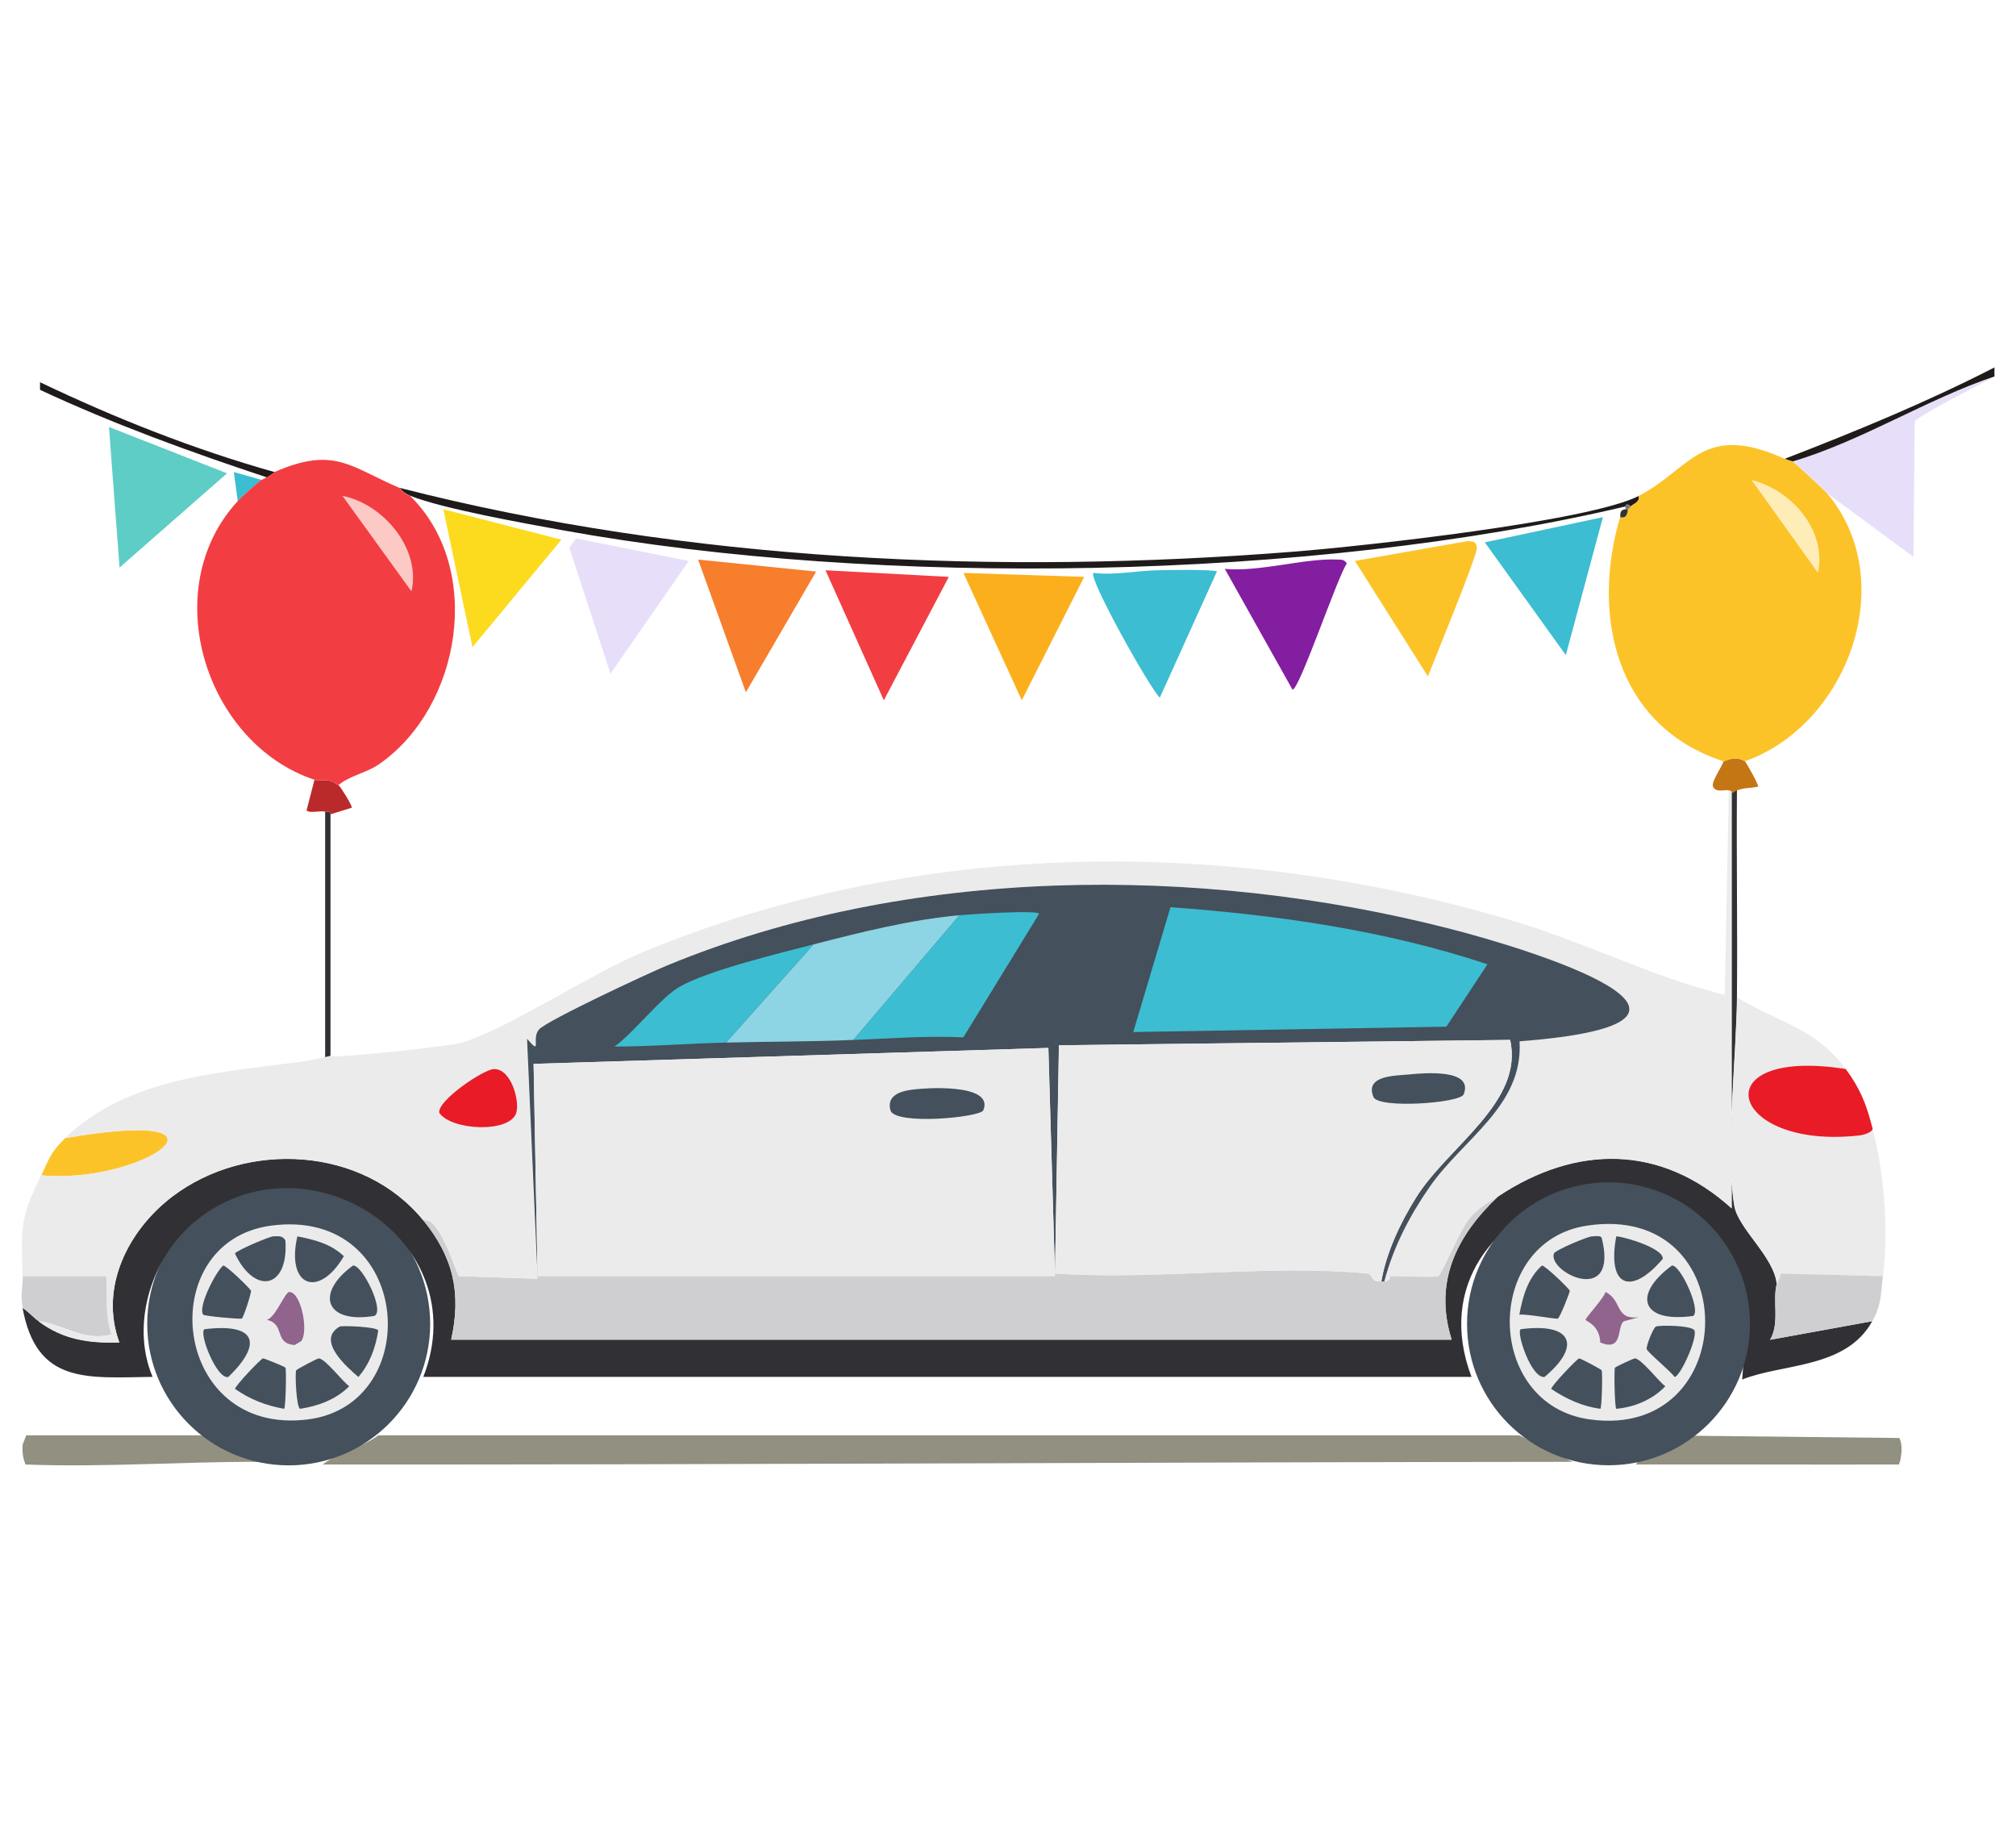 <svg width="110" height="100" viewBox="0 0 64 36" fill="none" xmlns="http://www.w3.org/2000/svg">
<path d="M48.234 34.474L49.92 35.315C36.699 35.325 23.465 35.41 10.242 35.4C10.764 34.993 11.46 34.881 12.009 34.474H48.234Z" fill="#919081"/>
<path d="M60.296 34.558C60.412 34.769 60.37 35.183 60.284 35.4C57.504 35.407 54.722 35.393 51.941 35.4L52.462 34.474L60.296 34.558Z" fill="#919081"/>
<path d="M7.692 34.474C7.847 34.864 8.037 35.088 8.216 35.315C5.747 35.308 3.276 35.495 0.807 35.4C0.741 35.203 0.702 35.088 0.719 34.769L0.832 34.474H7.692Z" fill="#919081"/>
<path d="M52.026 4.651C52.077 4.851 51.839 4.905 51.775 4.986C51.595 4.847 51.615 4.986 51.605 4.986C41.604 7.341 27.97 7.575 17.867 5.743C16.68 5.529 14.047 5.058 13.023 4.647C12.772 4.545 12.704 4.403 12.687 4.396C21.847 6.74 31.688 7.168 41.119 6.418C43.202 6.252 50.431 5.468 52.029 4.651H52.026Z" fill="#1F1B1A"/>
<path d="M63.312 0.861C62.949 1.075 60.836 2.127 60.785 2.293L60.744 6.588L58.006 4.566C57.922 4.467 56.975 3.592 56.911 3.555C59.089 2.917 61.212 1.56 63.312 0.858V0.861Z" fill="#E7DFF9"/>
<path d="M3.459 2.463L7.208 3.935L3.795 6.927L3.459 2.463Z" fill="#5ECDC6"/>
<path d="M8.474 4.064C8.608 3.984 8.703 3.911 8.722 3.897C6.158 3.175 3.676 2.192 1.271 1.043V1.285C3.599 2.371 6.031 3.256 8.474 4.064Z" fill="#1F1B1A"/>
<path d="M63.312 0.861C61.209 1.563 59.085 2.917 56.911 3.558C56.901 3.551 56.778 3.528 56.66 3.473C58.917 2.601 61.164 1.678 63.316 0.573V0.861H63.312Z" fill="#1F1B1A"/>
<path d="M8.305 4.145C8.152 4.243 7.681 4.674 7.548 4.82L7.423 3.894L8.308 4.145H8.305Z" fill="#3CBDD1"/>
<path d="M55.395 13.077C55.432 13.101 55.842 13.841 55.815 13.878C55.564 13.943 55.405 13.898 55.14 14.004C55.072 14.031 55.038 14.078 54.971 14.088C54.984 13.993 54.913 14.017 54.886 14.004C54.794 13.956 54.472 14.095 54.38 13.878C54.319 13.729 54.665 13.25 54.716 13.077C54.747 13.088 55.069 12.867 55.391 13.077H55.395Z" fill="#C57614"/>
<path d="M56.656 3.473C56.778 3.528 56.897 3.551 56.907 3.558C56.971 3.595 57.918 4.471 58.002 4.569C60.35 7.354 58.65 11.927 55.39 13.077C55.071 12.867 54.749 13.088 54.715 13.077C51.302 11.968 50.505 8.467 51.431 5.326C51.682 5.387 51.655 5.105 51.682 5.075C51.689 5.068 51.723 5.044 51.767 4.99C51.835 4.908 52.072 4.854 52.018 4.654C53.67 3.806 54.037 2.286 56.652 3.473H56.656Z" fill="#FCC329"/>
<path d="M55.605 4.145C56.88 4.471 57.997 5.74 57.712 7.093L55.605 4.145Z" fill="#FEEDB7"/>
<path d="M51.686 5.075C51.659 5.109 51.686 5.39 51.435 5.326C51.448 5.275 51.394 5.095 51.604 5.075H51.689H51.686Z" fill="#32342F"/>
<path d="M51.771 4.99C51.727 5.044 51.693 5.067 51.687 5.074H51.602V4.99C51.602 4.99 51.592 4.851 51.771 4.99Z" fill="#7D7381"/>
<path d="M50.886 5.326L49.709 9.705L47.137 6.126L50.886 5.326Z" fill="#3CBDD1"/>
<path d="M36.735 7.012C36.99 7.005 38.571 6.978 38.632 7.052L36.82 11.056C36.491 10.747 34.52 7.212 34.714 7.097C35.385 7.178 36.074 7.025 36.735 7.012Z" fill="#3CBDD1"/>
<path d="M26.206 7.012L30.121 7.222L28.058 11.14L26.206 7.012Z" fill="#F23E42"/>
<path d="M30.585 7.097L34.419 7.222L32.438 11.14L30.585 7.097Z" fill="#FCAF1D"/>
<path d="M22.162 6.673L25.91 7.053L23.678 10.886L22.162 6.673Z" fill="#F77E2D"/>
<path d="M46.591 6.086C46.764 6.099 46.859 6.086 46.886 6.296C46.913 6.506 45.526 9.885 45.329 10.38L43.012 6.716L46.591 6.086Z" fill="#FCC329"/>
<path d="M18.285 6.001L21.867 6.717L19.38 10.296L18.074 6.296L18.285 6.001Z" fill="#E7DFF9"/>
<path d="M42.462 6.672C42.605 6.679 42.663 6.662 42.758 6.798C42.479 7.161 41.244 10.832 41.031 10.801L38.883 6.968C39.986 7.073 41.434 6.621 42.462 6.672Z" fill="#831EA1"/>
<path d="M14.074 5.075L17.823 6.041L15 9.454L14.074 5.075Z" fill="#FCDB1E"/>
<path d="M10.492 14.76V22.427L10.322 22.496V14.675C10.383 14.692 10.495 14.631 10.492 14.76Z" fill="#313034"/>
<path d="M10.747 13.834C10.811 13.881 11.191 14.489 11.167 14.55L10.492 14.76C10.496 14.631 10.384 14.696 10.323 14.675C10.184 14.634 9.821 14.74 9.732 14.634L9.983 13.664C10.238 13.749 10.353 13.556 10.74 13.834H10.747Z" fill="#BB2A2B"/>
<path d="M12.684 4.399C12.704 4.406 12.768 4.552 13.019 4.651C15.364 6.951 14.651 11.334 12.049 13.159C11.635 13.45 11.109 13.525 10.743 13.834C10.356 13.556 10.238 13.749 9.986 13.664C6.519 12.511 4.969 7.619 7.544 4.82C7.68 4.674 8.148 4.247 8.3 4.145C8.317 4.135 8.395 4.101 8.47 4.06C8.623 3.975 8.708 3.897 8.721 3.891C10.614 3.063 11.126 3.735 12.68 4.396L12.684 4.399Z" fill="#F23E42"/>
<path d="M10.872 4.651C12.164 4.905 13.372 6.326 13.063 7.683L10.872 4.651Z" fill="#FDC9C5"/>
<circle cx="9.165" cy="30.936" r="4.491" fill="#44505B"/>
<path d="M8.599 27.818C13.097 27.21 13.531 33.49 9.78 33.968C5.43 34.524 4.83 28.326 8.599 27.818Z" fill="#EBEBEB"/>
<path d="M10.115 32.031C10.319 32.031 10.882 32.774 11.086 32.916C10.662 33.341 10.105 33.541 9.528 33.632C9.41 33.602 9.359 32.513 9.403 32.411C9.42 32.374 10.078 32.031 10.119 32.031H10.115Z" fill="#44505B"/>
<path d="M11.207 29.083C11.496 29.052 12.232 30.535 11.882 30.684C10.312 30.939 10.006 29.955 11.207 29.083Z" fill="#44505B"/>
<path d="M7.082 29.083C7.17 29.063 7.954 29.826 7.967 29.884C7.981 29.958 7.73 30.749 7.672 30.769C7.615 30.789 6.485 30.691 6.451 30.643C6.275 30.399 6.841 29.297 7.082 29.086V29.083Z" fill="#44505B"/>
<path d="M8.345 32.031C8.383 32.028 9.041 32.292 9.061 32.326C9.095 32.38 9.071 33.595 9.02 33.632C8.447 33.53 7.942 33.337 7.463 33.001C7.443 32.923 8.284 32.041 8.349 32.031H8.345Z" fill="#44505B"/>
<path d="M10.787 31.02C10.841 30.989 11.95 31.02 12.008 31.146C11.923 31.692 11.74 32.201 11.377 32.621C11.004 32.299 10.027 31.451 10.787 31.02Z" fill="#44505B"/>
<path d="M6.492 31.105C8.127 30.905 8.357 31.549 7.248 32.621C6.888 32.713 6.298 31.227 6.492 31.105Z" fill="#44505B"/>
<path d="M8.68 28.157C8.846 28.157 8.952 28.123 9.06 28.282C9.169 29.819 8.09 30.036 7.459 28.703C7.486 28.615 8.555 28.157 8.68 28.157Z" fill="#44505B"/>
<path d="M9.44 28.157C9.969 28.259 10.515 28.398 10.916 28.788C10.122 30.141 9.074 29.758 9.44 28.157Z" fill="#44505B"/>
<path d="M9.187 29.924C9.55 29.921 9.804 31.145 9.566 31.481L9.356 31.607C8.678 31.556 9.075 30.952 8.471 30.806C8.752 30.732 9.044 29.924 9.187 29.921V29.924Z" fill="#90648C"/>
<path d="M55.141 20.575C55.124 22.393 54.771 25.514 55.056 27.187C55.178 27.916 56.321 28.802 56.403 29.673C56.264 30.196 56.505 30.915 56.192 31.441L59.436 30.851C58.601 32.364 56.586 32.187 55.307 32.703L55.477 30.386C54.333 23.92 44.492 26.742 46.714 32.618H13.438C15.134 28.286 9.76 24.826 6.235 27.648C4.838 28.764 4.125 30.918 4.844 32.618C2.765 32.645 1.16 32.866 0.716 30.427C0.902 30.549 1.042 30.715 1.221 30.847C2.012 31.437 2.816 31.546 3.789 31.522C3.145 29.772 4.071 27.953 5.475 26.888C7.833 25.097 11.527 25.3 13.438 27.645C14.391 28.819 14.649 29.955 14.323 31.434H46.083C45.506 29.599 46.239 28.133 47.559 26.885C50.035 25.239 52.729 25.229 54.971 27.265V14.082C55.039 14.072 55.073 14.024 55.141 13.997C55.124 16.185 55.161 18.38 55.141 20.568V20.575Z" fill="#313034"/>
<path d="M58.597 22.848C53.99 22.128 54.872 25.443 59.062 24.954C59.109 24.948 59.516 24.852 59.442 24.703C59.811 26.135 59.961 27.963 59.777 29.422L56.534 29.337C56.534 29.456 56.419 29.636 56.409 29.673C56.324 28.801 55.184 27.916 55.062 27.186C54.777 25.511 55.13 22.393 55.147 20.575C56.45 21.369 57.637 21.541 58.6 22.848H58.597Z" fill="#EBEBEB"/>
<path d="M58.597 22.848C59.058 23.475 59.248 23.96 59.438 24.7C59.513 24.853 59.105 24.948 59.058 24.951C54.872 25.439 53.986 22.125 58.593 22.844L58.597 22.848Z" fill="#E81B27"/>
<path d="M59.774 29.419C59.703 29.995 59.74 30.304 59.438 30.85L56.195 31.441C56.507 30.911 56.266 30.196 56.405 29.673C56.415 29.636 56.534 29.453 56.531 29.337L59.774 29.422V29.419Z" fill="#CFCFD2"/>
<path d="M1.227 30.851C1.047 30.718 0.908 30.552 0.722 30.43C0.633 29.951 0.732 29.775 0.722 29.419H3.374C3.436 30.077 3.317 30.576 3.544 31.271C2.625 31.502 2.014 30.942 1.227 30.851Z" fill="#CFCFD2"/>
<path d="M1.312 26.22C1.557 25.718 1.584 25.511 2.069 25.039C8.046 24.005 4.579 26.525 1.312 26.22Z" fill="#FCC329"/>
<path d="M47.561 26.891C46.242 28.14 45.509 29.605 46.085 31.441H14.325C14.651 29.958 14.397 28.822 13.44 27.651C13.976 27.499 14.478 29.371 14.576 29.419L17.063 29.504V29.419H33.489V29.334C36.665 29.558 40.257 29.035 43.388 29.334C43.623 29.358 43.473 29.619 43.853 29.585C43.88 29.585 43.911 29.585 43.938 29.585C44.196 29.561 44.084 29.419 44.148 29.415C44.433 29.405 45.529 29.473 45.665 29.415C45.76 29.375 46.364 27.93 46.635 27.604C46.984 27.183 47.29 27.068 47.561 26.888V26.891Z" fill="#CFCFD2"/>
<path d="M54.974 14.088V27.271C52.728 25.236 50.038 25.246 47.561 26.892C47.286 27.075 46.984 27.187 46.635 27.607C46.367 27.933 45.76 29.378 45.665 29.419C45.529 29.477 44.433 29.409 44.148 29.419C44.084 29.419 44.196 29.561 43.938 29.588C44.223 28.506 44.739 27.516 45.37 26.596C46.431 25.056 48.358 24.025 48.233 21.962C56.124 21.352 48.494 19.021 46.001 18.383C38.038 16.344 28.801 16.392 21.148 19.564C20.581 19.798 17.358 21.301 17.104 21.586C16.849 21.871 17.219 22.451 16.724 21.881L17.06 29.504L14.573 29.419C14.475 29.371 13.972 27.495 13.436 27.651C11.527 25.304 7.832 25.104 5.474 26.895C4.073 27.96 3.147 29.775 3.788 31.529C2.815 31.556 2.011 31.444 1.22 30.854C2.007 30.949 2.618 31.505 3.537 31.274C3.31 30.579 3.429 30.08 3.368 29.422H0.715C0.674 27.841 0.633 27.601 1.305 26.22C4.572 26.525 8.039 24.005 2.062 25.039C4.087 23.088 7.048 22.953 9.684 22.597C9.81 22.58 9.684 22.597 10.485 22.43C10.729 22.505 14.264 22.125 14.654 22.01C16.113 21.576 18.729 19.835 20.384 19.146C29.093 15.52 39.016 15.452 48.016 18.136C50.289 18.814 52.473 19.927 54.756 20.493L54.882 14.007C54.909 14.021 54.98 13.997 54.967 14.092L54.974 14.088Z" fill="#EBEBEB"/>
<path d="M15.673 22.848C16.226 22.82 16.507 23.865 16.388 24.238C16.188 24.88 14.343 24.805 13.946 24.238C13.868 23.858 15.337 22.864 15.673 22.848Z" fill="#E81B27"/>
<path d="M43.938 29.588C43.911 29.588 43.881 29.588 43.853 29.588C44.01 28.669 44.457 27.726 44.949 26.936C45.964 25.3 48.386 23.899 47.941 21.922L33.618 22.091L33.493 29.337V29.422L33.283 22.176L16.941 22.681L17.067 29.422V29.507L16.731 21.884C17.226 22.454 16.853 21.877 17.111 21.589C17.369 21.301 20.588 19.801 21.155 19.567C28.805 16.395 38.042 16.348 46.008 18.387C48.505 19.024 56.131 21.355 48.24 21.966C48.362 24.025 46.439 25.059 45.377 26.6C44.742 27.516 44.23 28.506 43.945 29.592L43.938 29.588Z" fill="#44505B"/>
<path d="M37.157 17.708C40.563 17.956 43.979 18.444 47.222 19.52L45.916 21.501L35.976 21.671L37.157 17.712V17.708Z" fill="#3CBDD1"/>
<path d="M30.46 17.962L27.091 21.922C25.744 21.979 24.394 21.972 23.047 22.006L25.826 18.889C27.346 18.498 28.886 18.108 30.46 17.962Z" fill="#8DD4E4"/>
<path d="M27.089 21.922L30.457 17.963C30.719 17.939 32.975 17.783 32.985 17.922L30.583 21.84C29.413 21.786 28.252 21.874 27.085 21.925L27.089 21.922Z" fill="#3CBDD1"/>
<path d="M25.826 18.889L23.048 22.006C21.874 22.033 20.686 22.132 19.509 22.132C20.13 21.684 20.961 20.588 21.572 20.235C22.457 19.723 24.761 19.163 25.826 18.889Z" fill="#3CBDD1"/>
<circle cx="51.064" cy="30.933" r="4.491" fill="#44505B"/>
<path d="M50.38 27.817C55.408 27.054 55.33 34.647 50.465 33.968C47.11 33.5 47.086 28.316 50.38 27.817Z" fill="#EBEBEB"/>
<path d="M48.949 29.083C49.044 29.073 49.824 29.826 49.834 29.884C49.841 29.931 49.515 30.749 49.454 30.769C49.393 30.789 48.433 30.613 48.233 30.643C48.338 30.077 48.498 29.487 48.949 29.086V29.083Z" fill="#44505B"/>
<path d="M53.078 29.083C53.35 29.063 54.008 30.504 53.753 30.684C52.081 30.915 51.83 29.999 53.078 29.083Z" fill="#44505B"/>
<path d="M51.897 32.031C52.1 32.031 52.664 32.774 52.867 32.916C52.46 33.344 51.877 33.581 51.31 33.632C51.259 33.588 51.235 32.384 51.269 32.326C51.286 32.296 51.866 32.031 51.9 32.031H51.897Z" fill="#44505B"/>
<path d="M50.13 32.031C50.17 32.028 50.828 32.374 50.845 32.411C50.879 32.496 50.852 33.595 50.805 33.632C50.231 33.554 49.722 33.32 49.247 33.001C49.227 32.923 50.068 32.041 50.133 32.031H50.13Z" fill="#44505B"/>
<path d="M52.571 31.02C52.683 30.973 53.711 30.979 53.793 31.145C53.888 31.42 53.331 32.618 53.162 32.621C53.053 32.455 52.297 31.831 52.276 31.736C52.256 31.631 52.486 31.054 52.571 31.02Z" fill="#44505B"/>
<path d="M48.277 31.105C49.881 30.891 50.237 31.61 49.033 32.621C48.612 32.675 48.124 31.193 48.277 31.105Z" fill="#44505B"/>
<path d="M50.55 28.157C50.635 28.157 50.794 28.123 50.845 28.197C51.405 30.392 49.142 29.32 49.329 28.703C49.359 28.601 50.418 28.15 50.55 28.157Z" fill="#44505B"/>
<path d="M51.31 28.157C51.557 28.164 52.83 28.544 52.785 28.873C51.798 30.033 51.008 29.795 51.31 28.157Z" fill="#44505B"/>
<path d="M50.971 29.924C51.51 30.189 51.252 30.81 52.022 30.725L51.557 30.851C51.313 30.99 51.557 31.841 50.801 31.526C50.787 30.986 50.356 30.851 50.336 30.81C50.312 30.762 50.93 30.108 50.967 29.924H50.971Z" fill="#90648C"/>
<path d="M33.493 29.419H17.063L16.938 22.682L33.279 22.176L33.493 29.419Z" fill="#EBEBEB"/>
<path d="M28.815 23.523C29.324 23.428 31.573 23.289 31.217 24.154C31.122 24.384 28.401 24.639 28.268 24.154C28.16 23.753 28.472 23.587 28.815 23.523Z" fill="#44505B"/>
<path d="M43.854 29.588C43.477 29.622 43.626 29.358 43.389 29.337C40.258 29.039 36.665 29.561 33.49 29.337L33.615 22.091L47.938 21.921C48.386 23.899 45.964 25.3 44.946 26.936C44.454 27.729 44.006 28.669 43.85 29.588H43.854Z" fill="#EBEBEB"/>
<path d="M44.739 23.017C45.217 22.97 46.791 22.831 46.466 23.648C46.354 23.93 43.758 24.113 43.602 23.733C43.317 23.041 44.298 23.061 44.739 23.017Z" fill="#44505B"/>
</svg>
